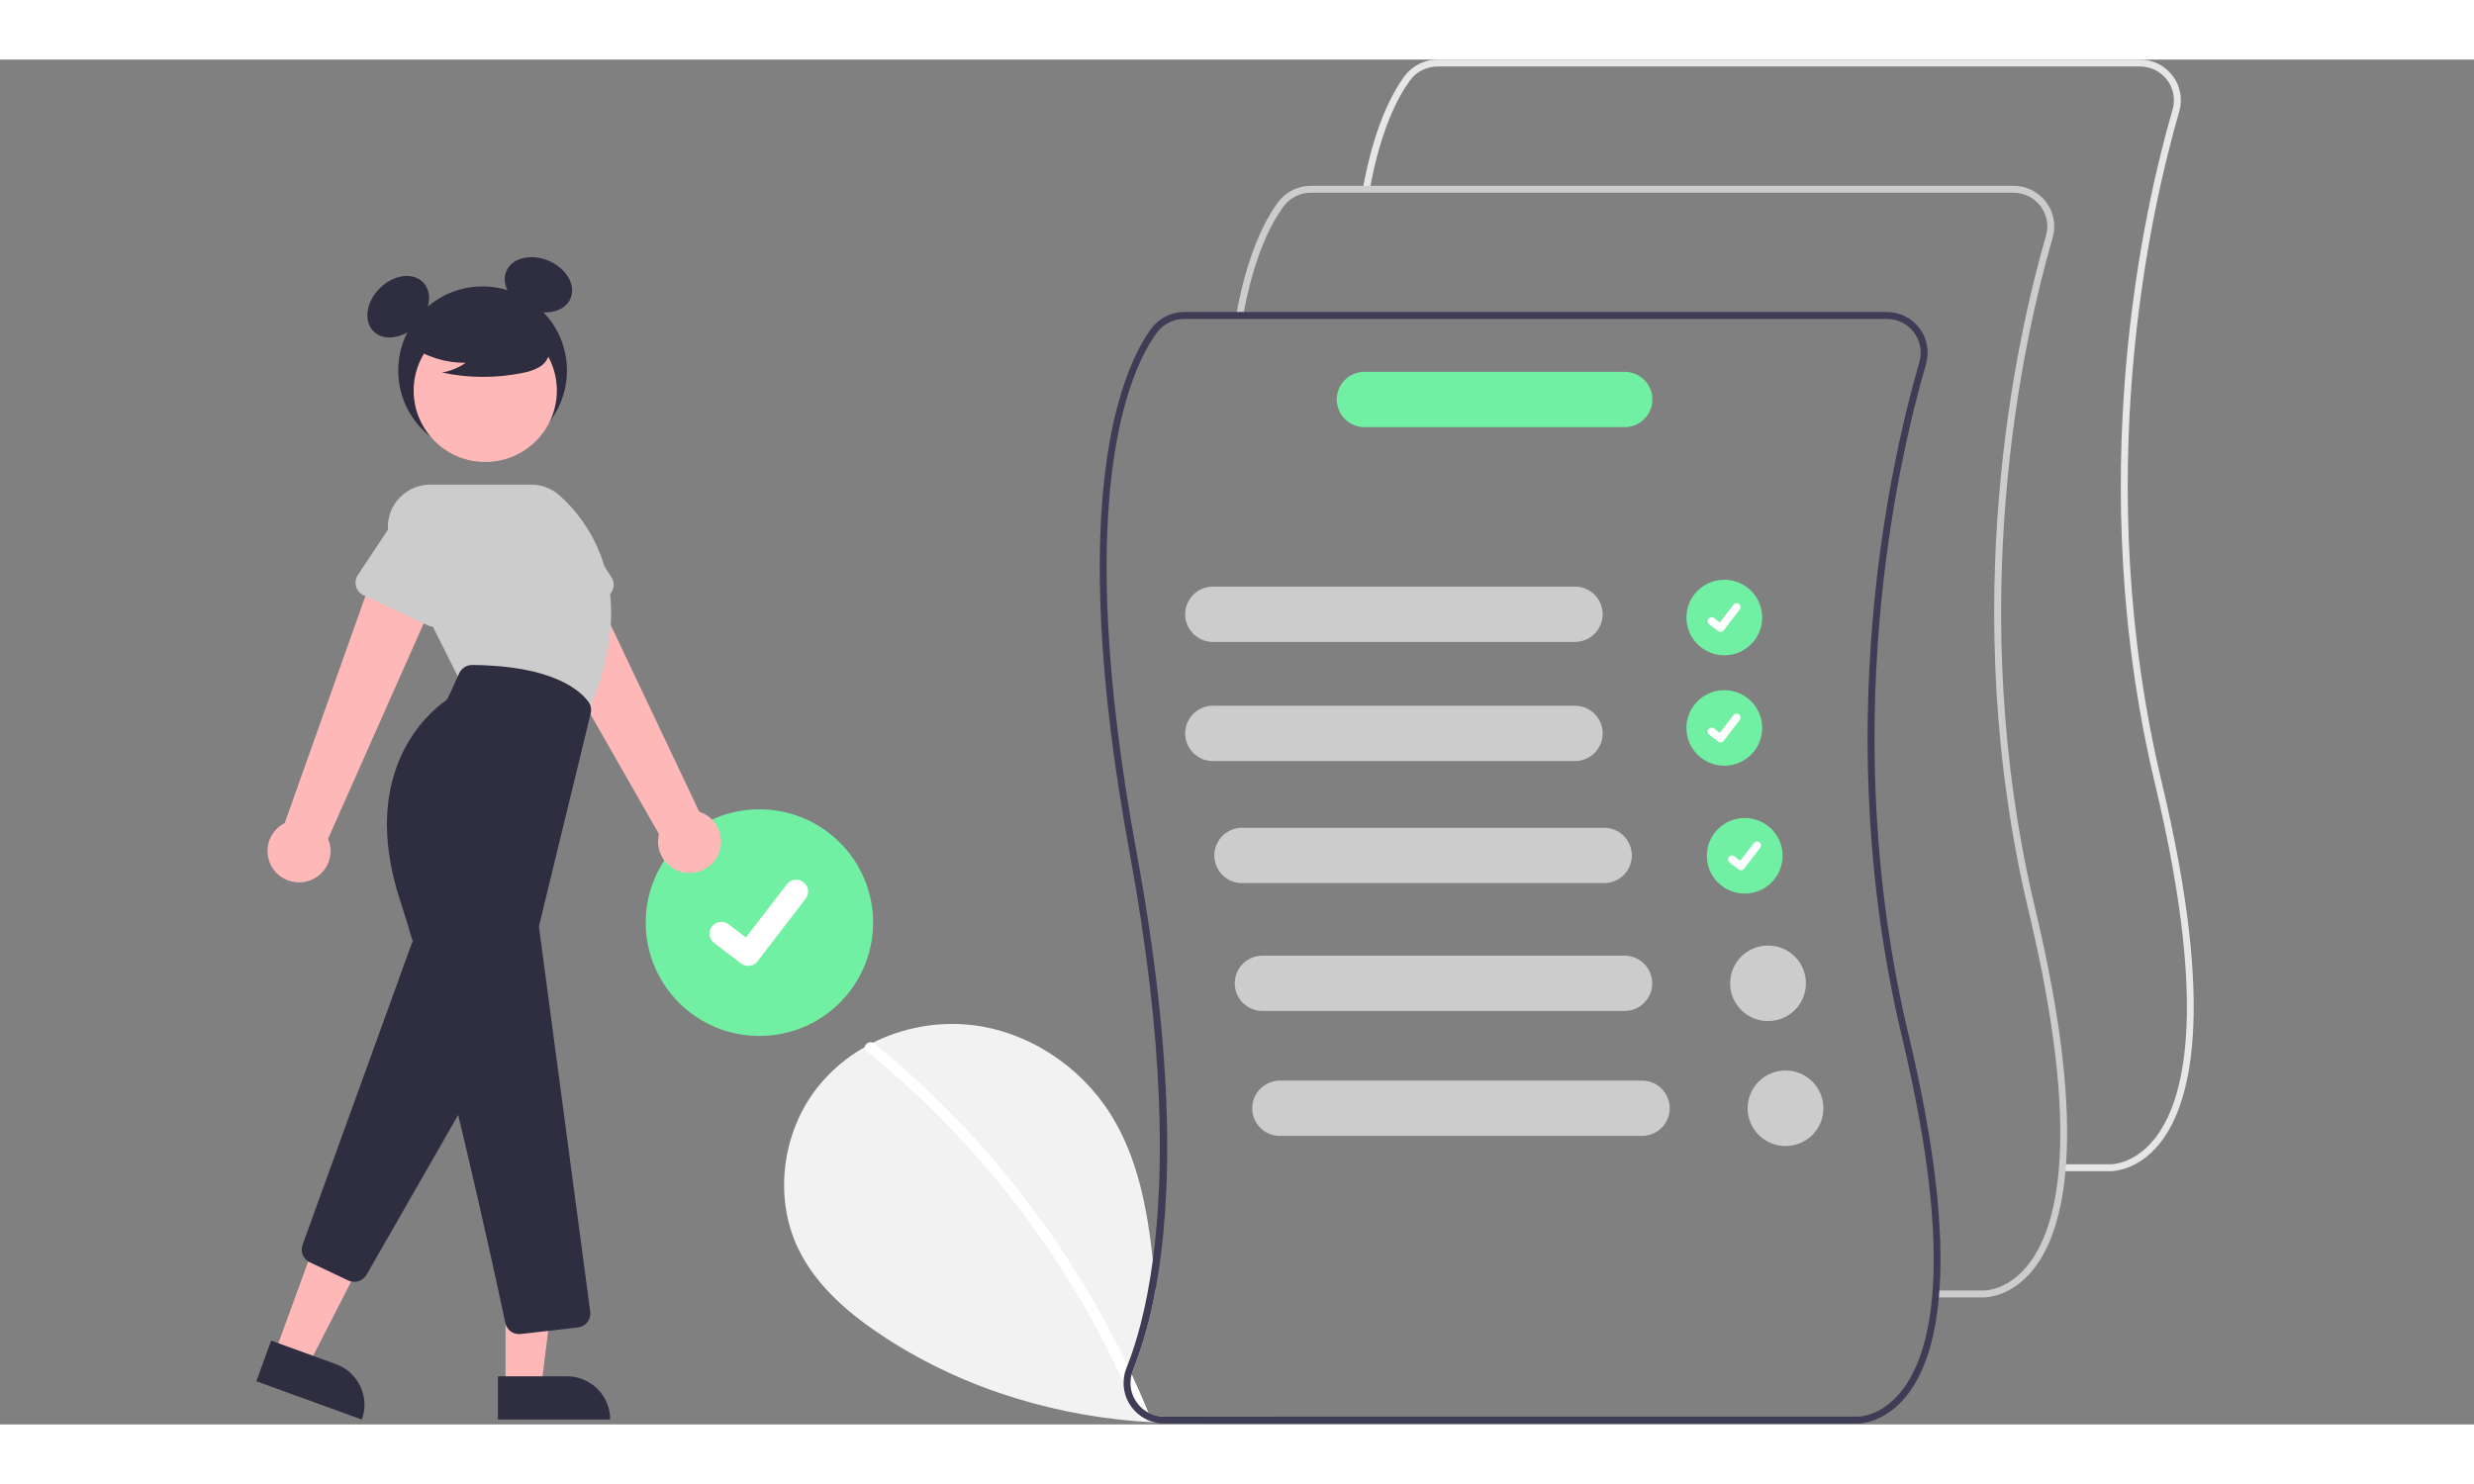 <svg width="650" height="390" viewBox="0 0 714 394" fill="none" xmlns="http://www.w3.org/2000/svg">
<rect x="0" y="0" width="714" height="394" fill="#808080" stroke="none"/>
<g clip-path="url(#clip0)">
<path d="M367.403 391.784C356.116 393.442 344.692 393.992 333.297 393.428C305.819 392.044 278.796 384.075 255.702 369.093C245.463 362.449 235.696 354.287 230.396 343.323C223.202 328.433 225.718 309.583 235.99 296.614C239.737 291.937 244.346 288.016 249.569 285.063C250.343 284.627 251.134 284.208 251.933 283.805C260.636 279.441 270.411 277.657 280.1 278.663C296.573 280.458 311.776 290.491 320.559 304.508C328.383 317.007 331.109 331.755 332.716 346.535C333.019 349.32 333.28 352.114 333.532 354.89C332.132 362.935 329.931 370.82 326.961 378.429C326.81 378.8 326.686 379.181 326.591 379.57C328.274 383.211 329.875 386.885 331.395 390.593C332.823 391.366 334.423 391.769 336.048 391.767H367.336L367.403 391.784Z" fill="#F2F2F2"/>
<path d="M330.747 392.497C330.54 392.589 330.316 392.639 330.089 392.645C329.862 392.65 329.636 392.61 329.424 392.527C329.213 392.444 329.02 392.32 328.857 392.162C328.694 392.005 328.565 391.816 328.476 391.608C328.341 391.289 328.215 390.97 328.08 390.651C326.869 387.715 325.598 384.807 324.269 381.927C307.251 344.761 281.867 312.007 250.09 286.213C249.908 286.085 249.764 285.911 249.672 285.709C249.581 285.507 249.545 285.284 249.569 285.063C249.615 284.811 249.718 284.571 249.87 284.364C250.022 284.156 250.219 283.985 250.446 283.864C250.674 283.743 250.925 283.675 251.183 283.665C251.44 283.655 251.697 283.703 251.933 283.805C252.06 283.862 252.179 283.936 252.287 284.023C265.882 295.064 278.354 307.413 289.523 320.891C300.694 334.357 310.53 348.87 318.893 364.227C321.173 368.421 323.338 372.674 325.388 376.986C325.792 377.842 326.196 378.706 326.591 379.57C328.274 383.211 329.875 386.885 331.395 390.593C331.42 390.651 331.445 390.718 331.471 390.777C331.548 390.936 331.591 391.109 331.596 391.286C331.601 391.462 331.568 391.638 331.499 391.8C331.431 391.963 331.328 392.109 331.198 392.229C331.069 392.35 330.915 392.441 330.747 392.497Z" fill="white"/>
<path d="M219.164 281.859C237.285 281.859 251.975 267.212 251.975 249.143C251.975 231.075 237.285 216.427 219.164 216.427C201.043 216.427 186.353 231.075 186.353 249.143C186.353 267.212 201.043 281.859 219.164 281.859Z" fill="#71EFA3"/>
<path d="M215.912 261.623C215.174 261.625 214.455 261.387 213.864 260.945L213.828 260.918L206.117 255.031C205.759 254.759 205.46 254.418 205.234 254.03C205.009 253.642 204.862 253.213 204.803 252.768C204.744 252.323 204.773 251.871 204.889 251.438C205.005 251.004 205.206 250.598 205.48 250.241C205.753 249.885 206.095 249.586 206.484 249.362C206.874 249.137 207.304 248.991 207.75 248.933C208.196 248.874 208.65 248.903 209.085 249.019C209.519 249.135 209.927 249.335 210.284 249.609L215.278 253.427L227.081 238.079C227.355 237.723 227.696 237.425 228.086 237.2C228.475 236.976 228.905 236.83 229.351 236.771C229.797 236.713 230.251 236.742 230.685 236.858C231.12 236.974 231.527 237.174 231.884 237.447L231.811 237.546L231.886 237.449C232.606 238 233.077 238.815 233.196 239.712C233.315 240.61 233.072 241.518 232.52 242.238L218.637 260.29C218.316 260.706 217.903 261.043 217.431 261.274C216.958 261.505 216.438 261.625 215.912 261.623Z" fill="white"/>
<path d="M139.275 114.039C152.722 114.039 163.623 103.17 163.623 89.763C163.623 76.355 152.722 65.486 139.275 65.486C125.829 65.486 114.928 76.355 114.928 89.763C114.928 103.17 125.829 114.039 139.275 114.039Z" fill="#2F2E41"/>
<path d="M120.271 76.673C124.205 72.75 125.003 67.185 122.052 64.243C119.101 61.3 113.519 62.095 109.585 66.018C105.651 69.941 104.853 75.507 107.804 78.449C110.755 81.391 116.337 80.596 120.271 76.673Z" fill="#2F2E41"/>
<path d="M164.652 68.964C166.291 65.137 163.472 60.269 158.355 58.089C153.238 55.91 147.761 57.245 146.122 61.072C144.483 64.898 147.302 69.767 152.419 71.946C157.536 74.126 163.013 72.79 164.652 68.964Z" fill="#2F2E41"/>
<path d="M207.073 229.922C207.688 228.756 208.04 227.47 208.102 226.154C208.165 224.838 207.938 223.524 207.436 222.306C206.935 221.087 206.171 219.992 205.2 219.1C204.228 218.207 203.072 217.537 201.813 217.138L166.632 142.933L150.54 154.185L190.181 223.588C189.649 225.742 189.927 228.015 190.964 229.978C192.001 231.94 193.723 233.455 195.805 234.236C197.888 235.017 200.185 235.009 202.261 234.214C204.338 233.419 206.05 231.892 207.073 229.922V229.922Z" fill="#FFB8B8"/>
<path d="M174.7 155.313L156.016 163.644C155.484 163.881 154.907 164.001 154.325 163.995C153.743 163.99 153.168 163.86 152.641 163.613C152.114 163.367 151.646 163.01 151.27 162.567C150.893 162.124 150.617 161.605 150.46 161.046L144.95 141.456C143.749 138.737 143.679 135.654 144.754 132.884C145.829 130.113 147.962 127.881 150.686 126.676C153.409 125.471 156.501 125.392 159.282 126.457C162.064 127.521 164.309 129.642 165.525 132.354L176.463 149.452C176.776 149.942 176.979 150.493 177.06 151.068C177.14 151.643 177.095 152.229 176.927 152.785C176.76 153.341 176.474 153.855 176.09 154.291C175.706 154.727 175.232 155.076 174.7 155.313Z" fill="#CCCCCC"/>
<path d="M88.409 237.279C89.696 236.981 90.902 236.405 91.941 235.592C92.981 234.779 93.829 233.749 94.427 232.574C95.024 231.398 95.355 230.107 95.397 228.79C95.44 227.473 95.192 226.163 94.672 224.952L127.99 149.897L108.93 145.111L82.173 220.393C80.191 221.399 78.647 223.095 77.836 225.16C77.024 227.226 77 229.516 77.769 231.597C78.537 233.679 80.045 235.407 82.006 236.454C83.967 237.501 86.245 237.795 88.409 237.279H88.409Z" fill="#FFB8B8"/>
<path d="M79.326 373.323L89.018 376.841L107.242 341.241L92.937 336.049L79.326 373.323Z" fill="#FFB8B8"/>
<path d="M104.433 392.6L73.973 381.542L78.258 369.808L96.949 376.593C100.071 377.727 102.612 380.05 104.016 383.052C105.419 386.053 105.569 389.488 104.433 392.6Z" fill="#2F2E41"/>
<path d="M102.251 352.836C101.656 352.836 101.069 352.705 100.532 352.451L89.393 347.191C88.48 346.763 87.76 346.011 87.376 345.081C86.992 344.151 86.97 343.111 87.316 342.166L118.751 255.37C119.011 254.651 119.471 254.021 120.076 253.552C120.681 253.083 121.408 252.795 122.17 252.721C122.933 252.647 123.702 252.791 124.386 253.134C125.071 253.478 125.643 254.009 126.037 254.664L142.664 282.294C143.034 282.91 143.233 283.612 143.24 284.33C143.248 285.048 143.064 285.754 142.707 286.378L105.785 350.804C105.427 351.423 104.912 351.936 104.291 352.293C103.671 352.65 102.967 352.837 102.251 352.836Z" fill="#2F2E41"/>
<path d="M140.048 116.161C151.46 116.161 160.711 106.937 160.711 95.558C160.711 84.179 151.46 74.955 140.048 74.955C128.636 74.955 119.384 84.179 119.384 95.558C119.384 106.937 128.636 116.161 140.048 116.161Z" fill="#FFB8B8"/>
<path d="M169.281 189.234L132.694 179.201L113.235 140.396C112.3 138.532 111.858 136.461 111.952 134.379C112.046 132.296 112.673 130.273 113.772 128.5C114.871 126.727 116.406 125.263 118.232 124.249C120.057 123.234 122.113 122.701 124.203 122.701H153.312C156.334 122.699 159.249 123.811 161.498 125.823C169.307 132.797 185.712 152.905 169.439 188.883L169.281 189.234Z" fill="#CCCCCC"/>
<path d="M123.48 163.32L104.943 154.669C104.415 154.423 103.947 154.066 103.57 153.623C103.194 153.18 102.917 152.662 102.759 152.103C102.602 151.544 102.567 150.958 102.657 150.384C102.747 149.81 102.96 149.263 103.282 148.779L114.547 131.814C115.826 129.131 118.119 127.063 120.925 126.063C123.73 125.063 126.819 125.213 129.514 126.481C132.208 127.748 134.289 130.029 135.3 132.824C136.311 135.618 136.169 138.698 134.905 141.389L129.08 160.819C128.913 161.376 128.628 161.889 128.244 162.326C127.859 162.762 127.386 163.111 126.854 163.349C126.323 163.586 125.746 163.706 125.164 163.701C124.581 163.697 124.007 163.567 123.48 163.32Z" fill="#CCCCCC"/>
<path d="M145.907 383.05H156.22L161.128 343.382L145.904 343.383L145.907 383.05Z" fill="#FFB8B8"/>
<path d="M176.113 392.599L143.697 392.6L143.696 380.112L163.588 380.112C166.91 380.111 170.095 381.427 172.444 383.769C174.793 386.111 176.113 389.287 176.113 392.599Z" fill="#2F2E41"/>
<path d="M149.801 367.934C148.874 367.936 147.974 367.618 147.254 367.035C146.534 366.452 146.038 365.64 145.849 364.735C142.884 350.806 127.486 279.463 115.468 242.714C103.24 205.326 124.065 188.296 128.364 185.262C128.822 184.939 129.185 184.501 129.418 183.993L132.541 177.142C132.865 176.435 133.386 175.836 134.041 175.415C134.697 174.995 135.461 174.771 136.24 174.771H136.265C159.678 174.911 167.549 182.27 169.846 185.427C170.185 185.898 170.417 186.436 170.526 187.004C170.636 187.573 170.62 188.159 170.48 188.721L155.666 249.66C155.575 250.038 155.554 250.429 155.605 250.815L170.343 361.461C170.414 361.993 170.378 362.534 170.237 363.051C170.096 363.569 169.853 364.054 169.523 364.477C169.192 364.9 168.78 365.253 168.311 365.516C167.842 365.779 167.325 365.946 166.791 366.008L150.277 367.907C150.119 367.925 149.96 367.934 149.801 367.934Z" fill="#2F2E41"/>
<path d="M118.335 82.599C123.057 85.844 128.662 87.571 134.396 87.548C132.351 88.962 130.022 89.917 127.57 90.348C135.195 91.979 143.075 92.023 150.718 90.478C152.417 90.206 154.056 89.645 155.564 88.818C156.315 88.4 156.97 87.828 157.485 87.141C158 86.454 158.365 85.666 158.555 84.83C159.063 81.937 156.802 79.308 154.453 77.537C150.856 74.867 146.708 73.027 142.311 72.15C137.913 71.274 133.375 71.384 129.025 72.471C126.184 73.203 123.338 74.44 121.494 76.714C119.649 78.989 119.102 82.495 120.86 84.838L118.335 82.599Z" fill="#2F2E41"/>
<path d="M497.638 171.968C503.678 171.968 508.575 167.085 508.575 161.062C508.575 155.039 503.678 150.157 497.638 150.157C491.598 150.157 486.701 155.039 486.701 161.062C486.701 167.085 491.598 171.968 497.638 171.968Z" fill="#71EFA3"/>
<path d="M496.554 165.222C496.308 165.223 496.068 165.143 495.871 164.996L495.859 164.987L493.289 163.025C493.17 162.934 493.069 162.821 492.994 162.691C492.918 162.562 492.869 162.419 492.849 162.27C492.83 162.122 492.839 161.971 492.878 161.826C492.917 161.681 492.983 161.546 493.075 161.427C493.166 161.308 493.28 161.208 493.41 161.133C493.54 161.059 493.684 161.01 493.833 160.99C493.982 160.971 494.133 160.981 494.278 161.02C494.423 161.059 494.559 161.126 494.678 161.217L496.343 162.49L500.277 157.374C500.368 157.256 500.482 157.156 500.612 157.081C500.742 157.006 500.885 156.958 501.034 156.938C501.182 156.919 501.334 156.929 501.478 156.967C501.623 157.006 501.759 157.073 501.878 157.164L501.854 157.197L501.879 157.164C502.119 157.348 502.276 157.619 502.315 157.919C502.355 158.218 502.274 158.521 502.09 158.76L497.462 164.778C497.355 164.917 497.218 165.029 497.06 165.106C496.903 165.183 496.729 165.223 496.554 165.222Z" fill="white"/>
<path d="M497.638 203.844C503.678 203.844 508.575 198.962 508.575 192.939C508.575 186.916 503.678 182.034 497.638 182.034C491.598 182.034 486.701 186.916 486.701 192.939C486.701 198.962 491.598 203.844 497.638 203.844Z" fill="#71EFA3"/>
<path d="M496.554 197.099C496.308 197.1 496.068 197.02 495.871 196.873L495.859 196.864L493.289 194.902C493.17 194.811 493.069 194.698 492.994 194.568C492.918 194.439 492.869 194.296 492.849 194.147C492.83 193.999 492.839 193.848 492.878 193.703C492.917 193.558 492.983 193.423 493.075 193.304C493.166 193.185 493.28 193.085 493.41 193.01C493.54 192.935 493.684 192.887 493.833 192.867C493.982 192.848 494.133 192.858 494.278 192.897C494.423 192.936 494.559 193.003 494.678 193.094L496.343 194.367L500.277 189.251C500.368 189.132 500.482 189.033 500.612 188.958C500.742 188.883 500.885 188.835 501.034 188.815C501.182 188.796 501.334 188.805 501.478 188.844C501.623 188.883 501.759 188.949 501.878 189.04L501.854 189.073L501.879 189.041C502.119 189.225 502.276 189.496 502.315 189.795C502.355 190.095 502.274 190.397 502.09 190.637L497.462 196.655C497.355 196.793 497.218 196.906 497.06 196.983C496.903 197.06 496.729 197.1 496.554 197.099Z" fill="white"/>
<path d="M503.527 240.754C509.568 240.754 514.464 235.872 514.464 229.849C514.464 223.826 509.568 218.944 503.527 218.944C497.487 218.944 492.59 223.826 492.59 229.849C492.59 235.872 497.487 240.754 503.527 240.754Z" fill="#71EFA3"/>
<path d="M502.443 234.009C502.197 234.01 501.957 233.93 501.761 233.783L501.748 233.774L499.178 231.812C499.059 231.721 498.958 231.608 498.883 231.478C498.807 231.349 498.758 231.206 498.738 231.057C498.719 230.909 498.728 230.758 498.767 230.613C498.806 230.468 498.873 230.333 498.964 230.214C499.055 230.095 499.169 229.995 499.299 229.92C499.429 229.845 499.573 229.797 499.722 229.777C499.871 229.758 500.022 229.768 500.167 229.807C500.312 229.846 500.448 229.913 500.567 230.004L502.232 231.277L506.166 226.161C506.257 226.043 506.371 225.943 506.501 225.868C506.631 225.793 506.774 225.745 506.923 225.725C507.072 225.706 507.223 225.715 507.368 225.754C507.512 225.793 507.648 225.86 507.767 225.951L507.743 225.984L507.768 225.951C508.008 226.135 508.165 226.406 508.205 226.706C508.244 227.005 508.163 227.308 507.979 227.547L503.352 233.565C503.244 233.704 503.107 233.816 502.949 233.893C502.792 233.97 502.619 234.01 502.443 234.009Z" fill="white"/>
<path d="M608.991 320.899C608.877 320.899 608.806 320.896 608.781 320.895L595.202 320.896V318.9H608.83C609.146 318.911 615.583 319.093 621.514 311.917C630.353 301.222 637.611 274.747 621.996 209.354C600.999 121.423 618.511 43.742 627.015 14.425C627.434 12.974 627.509 11.446 627.234 9.962C626.959 8.478 626.342 7.078 625.431 5.872C624.52 4.667 623.34 3.689 621.985 3.016C620.63 2.344 619.136 1.994 617.622 1.996H414.838C413.296 1.998 411.776 2.363 410.402 3.06C409.028 3.757 407.839 4.768 406.93 6.01C403.327 10.951 398.384 20.442 395.29 37.606L393.32 37.253C396.481 19.717 401.585 9.946 405.31 4.836C406.405 3.34 407.839 2.122 409.494 1.282C411.149 0.442 412.98 0.002 414.838 5.43301e-06H617.622C619.447 -0.002 621.246 0.42 622.879 1.23C624.512 2.041 625.933 3.22 627.031 4.673C628.128 6.126 628.872 7.813 629.203 9.602C629.534 11.39 629.444 13.231 628.938 14.979C620.479 44.144 603.057 121.423 623.944 208.892C639.779 275.204 632.166 302.253 622.992 313.267C616.941 320.531 610.274 320.899 608.991 320.899Z" fill="#E6E6E6"/>
<path d="M572.453 357.331C572.34 357.331 572.268 357.328 572.243 357.326L558.665 357.328V355.332H572.292C572.61 355.341 579.045 355.524 584.976 348.348C593.815 337.653 601.074 311.178 585.458 245.785C564.461 157.855 581.974 80.173 590.477 50.856C590.896 49.406 590.971 47.878 590.696 46.394C590.421 44.909 589.804 43.509 588.893 42.304C587.982 41.098 586.802 40.121 585.447 39.448C584.092 38.775 582.598 38.426 581.085 38.428H378.3C376.758 38.43 375.239 38.794 373.865 39.492C372.491 40.189 371.301 41.2 370.392 42.441C366.79 47.382 361.846 56.874 358.753 74.037L356.782 73.684C359.943 56.148 365.047 46.377 368.773 41.268C369.868 39.772 371.301 38.554 372.956 37.714C374.612 36.873 376.442 36.434 378.3 36.431H581.085C582.909 36.43 584.709 36.851 586.341 37.662C587.974 38.473 589.396 39.651 590.493 41.104C591.591 42.557 592.334 44.245 592.665 46.033C592.997 47.822 592.906 49.663 592.401 51.411C583.941 80.576 566.519 157.854 587.406 245.323C603.241 311.636 595.628 338.685 586.454 349.699C580.403 356.963 573.736 357.331 572.453 357.331Z" fill="#CCCCCC"/>
<path d="M550.868 281.758C529.978 194.29 547.402 117.005 555.865 87.846C556.369 86.098 556.459 84.257 556.127 82.469C555.796 80.681 555.052 78.994 553.955 77.541C552.858 76.088 551.437 74.909 549.805 74.098C548.172 73.286 546.373 72.864 544.549 72.864H341.76C339.903 72.866 338.073 73.304 336.418 74.144C334.764 74.983 333.331 76.2 332.236 77.696C324.05 88.92 307.064 126.14 326.036 229.128C336.182 284.224 336.031 321.789 332.716 346.535C330.856 360.469 327.988 370.334 325.388 376.986L325.111 377.691C324.563 379.037 324.277 380.475 324.269 381.927C324.25 383.567 324.58 385.193 325.237 386.697C325.894 388.2 326.863 389.548 328.08 390.651C328.874 391.393 329.773 392.015 330.747 392.497C331.556 392.908 332.412 393.221 333.296 393.428C334.197 393.647 335.121 393.757 336.048 393.755H535.707C535.733 393.755 535.8 393.764 535.918 393.764C537.197 393.764 543.868 393.394 549.917 386.13C559.087 375.116 566.701 348.07 550.868 281.758ZM548.436 384.779C542.505 391.96 536.069 391.775 535.758 391.767H336.048C334.449 391.767 332.874 391.376 331.462 390.628C330.049 389.881 328.842 388.8 327.945 387.48C327.157 386.339 326.627 385.04 326.393 383.674C326.159 382.308 326.227 380.907 326.591 379.57C326.686 379.181 326.81 378.8 326.961 378.429C329.931 370.82 332.132 362.935 333.532 354.891C338.277 329.095 339.16 289.291 328.005 228.767C309.176 126.543 325.826 89.885 333.851 78.87C334.762 77.63 335.952 76.621 337.326 75.925C338.7 75.228 340.219 74.864 341.76 74.86H544.549C546.062 74.859 547.555 75.209 548.909 75.882C550.263 76.554 551.442 77.531 552.353 78.736C553.263 79.941 553.881 81.34 554.156 82.824C554.431 84.307 554.357 85.834 553.939 87.284C545.433 116.602 527.925 194.29 548.924 282.22C564.539 347.609 557.279 374.084 548.436 384.779Z" fill="#3F3D56"/>
<path d="M454.529 168.109H350.05C347.926 168.109 345.889 167.268 344.387 165.77C342.885 164.273 342.042 162.242 342.042 160.124C342.042 158.006 342.885 155.975 344.387 154.478C345.889 152.98 347.926 152.139 350.05 152.139H454.529C456.653 152.139 458.69 152.98 460.192 154.478C461.693 155.975 462.537 158.006 462.537 160.124C462.537 162.242 461.693 164.273 460.192 165.77C458.69 167.268 456.653 168.109 454.529 168.109Z" fill="#CCCCCC"/>
<path d="M454.529 202.502H350.05C347.926 202.502 345.889 201.661 344.387 200.164C342.885 198.666 342.042 196.635 342.042 194.517C342.042 192.4 342.885 190.369 344.387 188.871C345.889 187.374 347.926 186.532 350.05 186.532H454.529C456.653 186.532 458.69 187.374 460.192 188.871C461.693 190.369 462.537 192.4 462.537 194.517C462.537 196.635 461.693 198.666 460.192 200.164C458.69 201.661 456.653 202.502 454.529 202.502Z" fill="#CCCCCC"/>
<path d="M462.942 237.735H358.463C356.339 237.735 354.302 236.894 352.8 235.396C351.298 233.899 350.455 231.868 350.455 229.75C350.455 227.632 351.298 225.601 352.8 224.104C354.302 222.606 356.339 221.765 358.463 221.765H462.942C465.066 221.765 467.103 222.606 468.605 224.104C470.106 225.601 470.95 227.632 470.95 229.75C470.95 231.868 470.106 233.899 468.605 235.396C467.103 236.894 465.066 237.735 462.942 237.735Z" fill="#CCCCCC"/>
<path d="M468.831 274.645H364.352C362.228 274.645 360.191 273.804 358.689 272.306C357.187 270.809 356.344 268.778 356.344 266.66C356.344 264.542 357.187 262.511 358.689 261.014C360.191 259.516 362.228 258.675 364.352 258.675H468.831C470.955 258.675 472.992 259.516 474.494 261.014C475.996 262.511 476.839 264.542 476.839 266.66C476.839 268.778 475.996 270.809 474.494 272.306C472.992 273.804 470.955 274.645 468.831 274.645Z" fill="#CCCCCC"/>
<path d="M468.875 106.109H393.798C392.746 106.11 391.703 105.904 390.731 105.503C389.758 105.102 388.874 104.514 388.13 103.773C387.385 103.031 386.795 102.15 386.392 101.181C385.989 100.212 385.781 99.173 385.781 98.124C385.781 97.074 385.989 96.035 386.392 95.066C386.795 94.097 387.385 93.216 388.13 92.474C388.874 91.733 389.758 91.145 390.731 90.744C391.703 90.343 392.746 90.138 393.798 90.139H468.875C470.999 90.139 473.036 90.98 474.538 92.477C476.04 93.975 476.884 96.006 476.884 98.124C476.884 100.241 476.04 102.272 474.538 103.77C473.036 105.267 470.999 106.109 468.875 106.109Z" fill="#71EFA3"/>
<path d="M510.258 277.565C516.298 277.565 521.195 272.683 521.195 266.66C521.195 260.637 516.298 255.755 510.258 255.755C504.217 255.755 499.321 260.637 499.321 266.66C499.321 272.683 504.217 277.565 510.258 277.565Z" fill="#CCCCCC"/>
<path d="M473.879 310.716H369.4C367.276 310.716 365.239 309.875 363.737 308.377C362.235 306.88 361.392 304.849 361.392 302.731C361.392 300.613 362.235 298.582 363.737 297.085C365.239 295.587 367.276 294.746 369.4 294.746H473.879C476.003 294.746 478.04 295.587 479.542 297.085C481.044 298.582 481.887 300.613 481.887 302.731C481.887 304.849 481.044 306.88 479.542 308.377C478.04 309.875 476.003 310.716 473.879 310.716Z" fill="#CCCCCC"/>
<path d="M515.306 313.636C521.346 313.636 526.243 308.754 526.243 302.731C526.243 296.708 521.346 291.826 515.306 291.826C509.265 291.826 504.369 296.708 504.369 302.731C504.369 308.754 509.265 313.636 515.306 313.636Z" fill="#CCCCCC"/>
</g>
<defs>
<clipPath id="clip0">
<rect width="714" height="393.799" rx="36" fill="white"/>
</clipPath>
</defs>
</svg>
